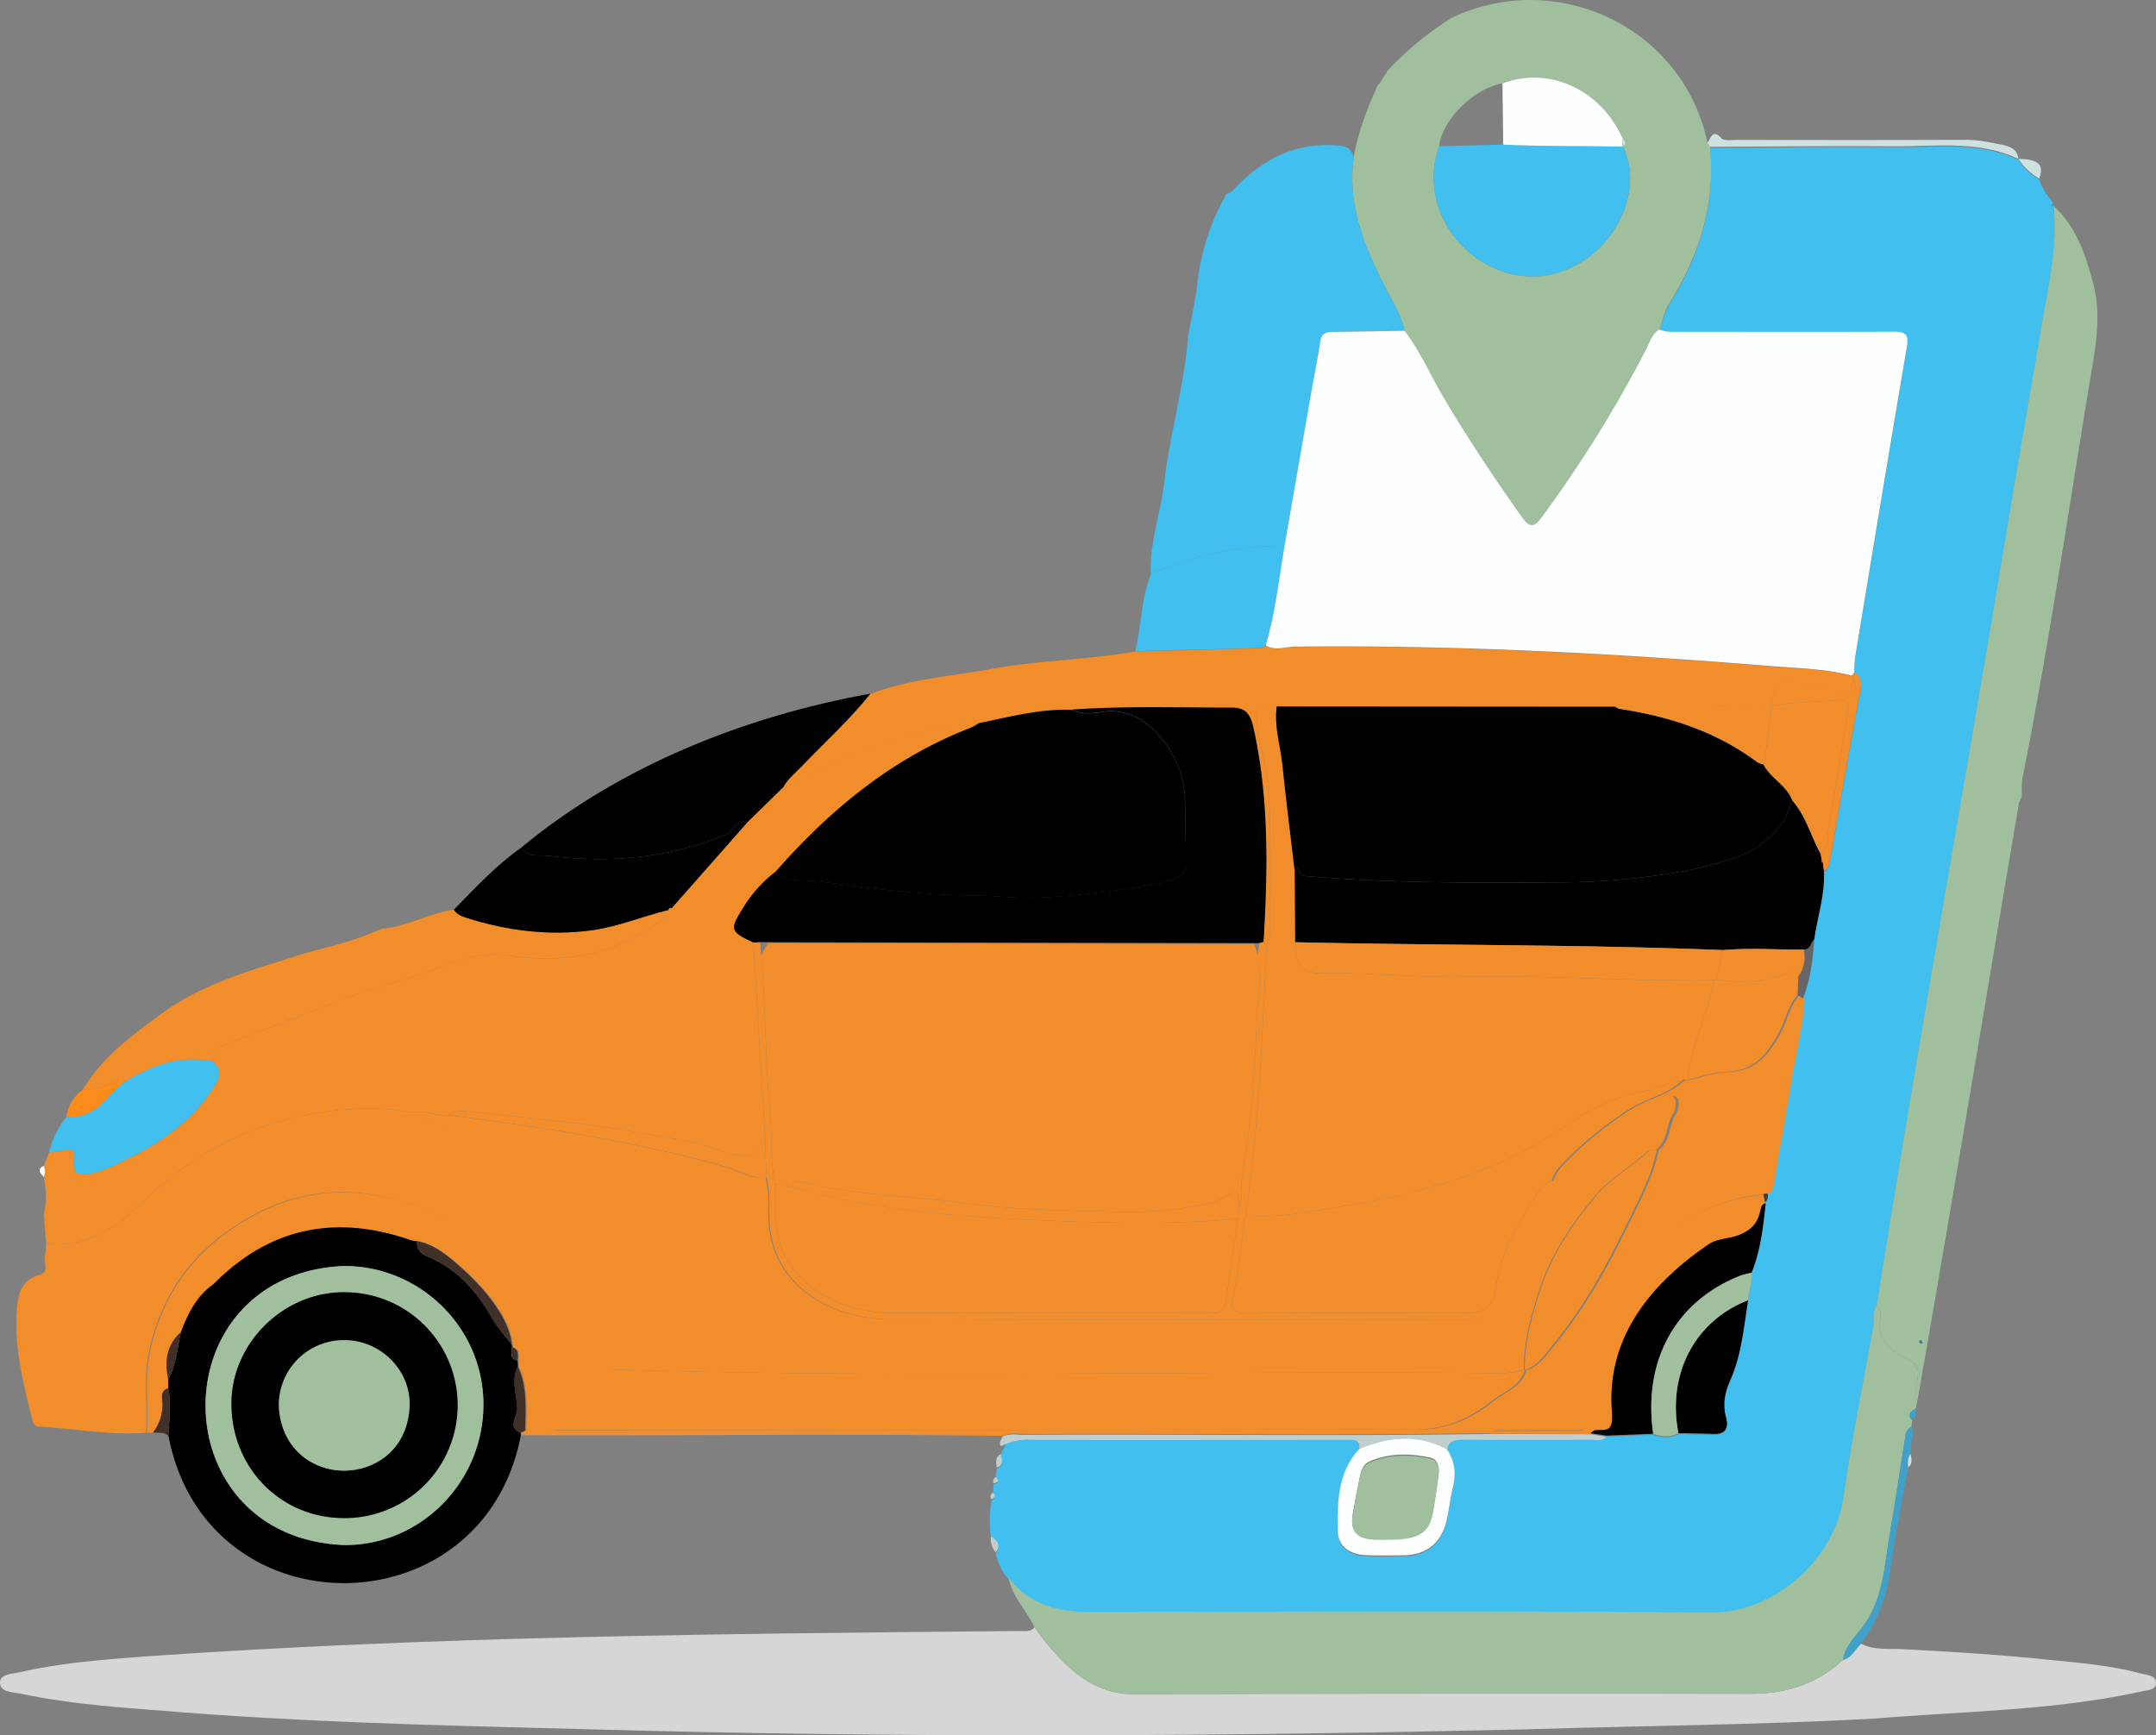 <svg xmlns="http://www.w3.org/2000/svg" width="787.442" height="633.85" viewBox="0 0 787.442 633.85">
  <rect x="0" y="0" width="787.442" height="633.85" fill="#808080" stroke="none"/>
  <defs>
    <style>
      .cls-1 {
        fill: #41c0f0;
      }

      .cls-2 {
        fill: #d6d6d6;
      }

      .cls-3 {
        fill: #f18d2a;
      }

      .cls-4 {
        fill: #9fbf9d;
      }

      .cls-5 {
        fill: #c0cece;
      }

      .cls-6 {
        fill: #cfe0e0;
      }

      .cls-7 {
        fill: #40a1c8;
      }

      .cls-8 {
        fill: #403027;
      }

      .cls-9 {
        fill: #fdfefe;
      }

      .cls-10 {
        fill: #666668;
      }

      .cls-11 {
        fill: #3e3c3f;
      }

      .cls-12 {
        fill: #f6b624;
      }

      .cls-13 {
        fill: #fb8c1b;
      }

      .cls-14 {
        fill: #347eac;
      }

      .cls-15 {
        fill: #e37617;
      }

      .cls-16 {
        fill: #d05823;
      }
    </style>
  </defs>
  <g id="Group_250" data-name="Group 250" transform="translate(-786.957 -656.382)">
    <path id="Path_514" data-name="Path 514" class="cls-1" d="M1157.06,1203.133q.16-1.706.316-3.414c1.341-.429,2.478-.926.678-2.367l.458-3.384c2.758-1.062,1.895-3.158,1.362-5.158l1.966-3.9a22.531,22.531,0,0,1,9.31-1.5c38.272.193,76.549-.024,114.825.041,2.639,0,5.567-.52,4.838,3.752-7.936,8.634-7.944,19.5-7.753,30.091.1,5.327,4.427,8.315,9.851,8.585,4.769.237,9.56.126,14.341.069,7.629-.1,13.078-4.017,15.216-11.463,1.2-4.192,1.45-8.652,2.534-12.886,1.31-5.116.933-9.829-2.031-14.256.46-3.932,3.233-3.967,6.289-3.953q22.942.1,45.884,0c2-.008,4.26.792,5.923-1.154l17.165-.677c3.1,1.056,6.178,1.47,9.21-.226,4.2.087,8.394.1,12.586.285,4.557.207,5.878-2.149,4.79-6.1-1.3-4.7-.4-9.2,1.474-13.362,4.228-9.376,4.984-19.451,6.59-29.367.352-3.338,1.637-6.564,1.228-9.993,3.331-8.141,4.274-16.77,5.2-25.4l.015-.294-.252-.159a2.644,2.644,0,0,0,.823-3.15c1.261-.808,1.51-2.116,1.739-3.452,2.227-12.976,4.557-25.933,6.662-38.929,1.553-9.583,4.1-19.007,4.534-28.768,2.791-6.944,3.657-14.263,4.214-21.643,1.157-8.361,3.99-16.486,3.542-25.073,2.271-1.083,2.092-3.438,2.491-5.32.989-4.653,1.617-9.382,2.449-14.071,2.8-15.754,5.522-31.521,8.531-47.235.543-2.841-.424-4.342-2.417-5.766a55.566,55.566,0,0,1,.366-5.72c6.245-37.793,12.457-75.592,18.91-113.355.827-4.852-1.037-5.431-5.073-5.414-26,.1-52.011.038-78.015.021-2.475,0-4.987.264-7.331-.864,1.2-3.209,1.9-6.726,3.681-9.575,10.922-17.531,16.906-36.264,14.8-57.132,22.352-.085,44.7-.371,67.054-.187,15.308.125,30.937-2.273,45.59,4.592h.007a22.243,22.243,0,0,0,7.583,7.163,26.869,26.869,0,0,0,5.248,8.67c-.594.424-1.088.85-.032,1.313l-.034-.051c1.652,14.591-1.764,28.7-4.161,42.893-4.329,25.655-8.772,51.292-13.1,76.947-15.554,94.109-32.5,187.978-47.312,282.211-1.73,2.176-.749,4.809-1.176,7.206-3.775,20.957-8.043,41.848-10.993,62.922-2.881,20.6-23.716,41.944-48.532,41.706-75.362-.721-150.736-.369-226.1-.226-12.051.023-22.6-2.5-30.258-12.552-2.645-2.527-3.787-5.816-4.664-9.235,2.32-2.813.264-4.343-1.73-5.89a46.066,46.066,0,0,1,.167-13.43C1157.711,1204.963,1158.579,1204.311,1157.06,1203.133Z" transform="translate(-7.479 -1.107)"/>
    <path id="Path_515" data-name="Path 515" class="cls-2" d="M1466.729,1269.068c4.561,2.408,9.727,1.725,14.459,1.959,18.1.91,36.187,2.057,54.2,3.919,11.152,1.154,22.415,1.992,33.3,4.971,2.184.6,5.833.528,5.705,3.651-.107,2.605-3.407,2.428-5.571,3-31.862,6.994-64.755,7.1-97.142,9.854-42.5,2.305-85.215,2.615-127.762,3.937-106.719,2.46-213.52,3.093-320.22.531-56.677-1.6-113.4-2.368-169.98-6.747-19.727-1.628-39.561-2.635-59-6.8-2.966-.636-7.774-.376-7.765-4.13.008-3.191,4.723-3.124,7.544-3.78,14.9-3.461,30.138-4.517,45.315-5.7,106.369-7.473,213.121-8.3,319.672-9.314,1.839-.034,3.9.537,5.291-1.352,8.949,12.387,20.182,24.9,36.9,24.428q112.46-.385,224.918-.14c12.784.01,24.056-3.642,33.526-12.38C1463.37,1274.17,1464.449,1270.951,1466.729,1269.068Z" transform="translate(0 -12.296)"/>
    <path id="Path_516" data-name="Path 516" class="cls-3" d="M840.411,1188.082c-13.159,1.071-26.108-1.559-39.169-2.225-1.756-.088-2.132-1.47-2.436-2.722-3.271-13.5-6.847-26.972-5.487-41.089.521-5.4,2.025-9.965,8.205-11.632,3.688-1,1.448-4.507,1.95-6.858a38.235,38.235,0,0,0,.444-4.507c13.059,1.492,23.744-4.275,32.482-12.7,14.808-14.283,31.01-25.607,50.979-31.414,13.7-3.985,27.53-6.016,41.724-5,3.377.244,6.748,1.135,10.2,1.11.42,2.346,2.363,2.852,4.207,3.311,7.907,1.969,14.606,6.208,21.211,10.777,24.577,16.471,37.537,43.816,40.169,72.768.608,4.467,2.983,7.348,7.42,7.132,107.029,3.179,214.341.288,321.474,1.278a34.439,34.439,0,0,0,10.182-1.116c-1.8,6.219-7.865,7.941-12.206,11.427-8.073,6.48-17.33,10.3-27.766,10.3q-156.543.112-313.088.184c-4.821.007-5.718-1.717-5.576-6.019,2.909-33.185-16.086-66.374-48.392-76.555-19.013-6.369-38.049-6.112-56.558,3.66-20.518,10.835-33.634,26.929-38.735,49.589C839.378,1167.829,841.1,1178,840.411,1188.082Z" transform="translate(-0.123 -8.377)"/>
    <path id="Path_517" data-name="Path 517" class="cls-3" d="M939.507,1068.127c-3.449.022-6.82-.868-10.2-1.112-14.189-1.023-28.02,1.008-41.724,5-19.97,5.807-36.172,17.133-50.979,31.414-8.738,8.426-19.423,14.2-32.482,12.7q-.41-5.4-.821-10.81a29.571,29.571,0,0,0-.067-13.56,4.824,4.824,0,0,0,.026-4.079q.98-2.41,1.959-4.818c1.889-.294,3.781-.563,5.666-.882,2.442-.412,3.969-.4,3.521,3.076-.658,5.106,1.057,6.48,6.216,5.4,4.9-1.025,9.343-3.331,13.794-5.573,11.77-5.915,22.464-13.21,29.9-24.349,2.2-3.29,5.228-7.125.569-11.034-.605-3.306,1.254-4.858,4.036-5.921,13.143-5.017,26.32-9.945,39.378-15.174,12.727-5.095,26.112-8.144,38.934-13.031,7.954-3.037,16.159-6,25.481-4.541,19.824,3.111,38.638-.035,55.3-12.174,1.613-1.176,2.975-2.363,3.324-4.409l.124.138,1.122-.807,27.679-31.392,13.051-12.8c9.447-2.984,17.314-9.265,26.769-12.435,7.7-2.587,15.321-5.389,23.193-7.486,7.074-1.879,14.01-4.439,21.536-3.491a21.58,21.58,0,0,1-2.927,1.673c-28.668,11.051-51.5,30-71.5,52.779a48.075,48.075,0,0,0-11.62,12.966c-5.067,8.006-4.855,8.812,3.655,12.753q2.2,36.152,4.4,72.3c-4.1,7.916-10.507,5.707-16.625,3.527-10.077-3.584-20.714-4.829-31.074-6.681-19.15-3.429-38.631-5.047-58-7.133-3.224-.347-6.825-1.3-9.94.944C947.2,1069.811,943.494,1067.3,939.507,1068.127Z" transform="translate(-0.33 -5.46)"/>
    <path id="Path_518" data-name="Path 518" class="cls-4" d="M1421.718,710.008c2.1,20.868-3.882,39.6-14.8,57.132-1.775,2.85-2.48,6.368-3.678,9.572-2.676,1.568-3.436,4.474-4.7,6.968a455.829,455.829,0,0,1-38.122,61.4c-2.529,3.48-4.2,4.655-7.348.206-9.926-14.018-19.431-28.282-28.222-43.044-4.948-8.312-8.745-17.3-14.665-25.034-.936-4.311-2.995-8.2-5.025-12.017-8.541-16.055-16.121-32.311-13.582-51.278,1.546-9.025,4.764-17.5,8.524-25.791.316-.438.642-.87.963-1.3q.709-1.132,1.413-2.262c.27-.392.543-.775.814-1.163a1.862,1.862,0,0,0,.437-.98,118.5,118.5,0,0,1,23.836-19.638c38.474-18.058,84.47,3.72,93.224,45.744Zm-32.012-.22c1.939-.784,1.056-1.758.18-2.726-8.006-18-26.955-26.708-43.952-20.2-10.475,1.764-22.151,13.357-23.111,22.949-10.546,29.742,22.411,58.464,49.881,43.447,15.128-7.74,24.8-28.05,17.169-43.327Z" transform="translate(-10.217 0)"/>
    <path id="Path_520" data-name="Path 520" class="cls-4" d="M1467.757,1272.559c-9.474,8.737-20.745,12.39-33.529,12.38q-112.458-.082-224.919.14c-16.717.477-27.956-12.041-36.9-24.428-2.853-6.221-8.23-11.119-9.5-18.166,7.657,10.049,18.209,12.575,30.258,12.552,75.368-.142,150.742-.49,226.1.226,24.816.238,45.651-21.109,48.532-41.707,2.95-21.074,7.218-41.965,10.993-62.922.431-2.4-.551-5.03,1.176-7.2,1.823,1.434,1.521,3.527,1.247,5.311-1.158,7.564,5.756,11.786,9.536,13.554,5.738,2.682,4.285,5.733,3.931,9.279-.223,2.236-1.442,4.371.157,6.53l-.518,2.547c-1.646,1.094-3.527,2.114-1.345,4.383q-.125,1.163-.251,2.323c-1.824.844-2.084,2.463-2.36,4.248-1.81,11.719-3.637,23.436-5.612,35.127-2.029,12.014-2.32,24.352-10.65,34.79C1471.724,1264.506,1468.266,1268,1467.757,1272.559Z" transform="translate(-7.62 -9.871)"/>
    <path id="Path_521" data-name="Path 521" class="cls-4" d="M1501.4,1169.788c-1.6-2.155-.379-4.294-.157-6.53.354-3.545,1.807-6.6-3.931-9.278-3.781-1.765-10.694-5.99-9.536-13.554.273-1.785.576-3.878-1.247-5.311,14.832-94.23,31.755-188.1,47.312-282.214,4.323-25.655,8.766-51.292,13.095-76.947,2.4-14.2,5.813-28.3,4.161-42.893,8.4,7.771,11.882,18.159,14.625,28.715,2.538,9.766,1.327,19.45-.318,29.541-8.409,50.152-15.6,100.535-25.507,150.428-.52,2.388-.279,4.939-.393,7.415a7.923,7.923,0,0,0-.962,1.985C1526.227,1024.037,1514.2,1096.979,1501.4,1169.788Zm.641-21.88c.167.278.279.7.49.763.244.069.577-.189.872-.3q-.327-.523-.658-1.045Z" transform="translate(-14.179 -1.554)"/>
    <path id="Path_522" data-name="Path 522" class="cls-1" d="M1290.047,715c-2.538,18.968,5.042,35.223,13.582,51.278,2.03,3.821,4.089,7.7,5.027,12.02-8.586.138-17.176.294-25.767.4-2.427.031-4.5.177-4.991,3.346-4.364,24.934-8.814,49.864-13.1,74.814a116.518,116.518,0,0,0-48.817,10.385c-.554-11.4,3.527-22.12,4.845-33.249,2.145-18.156,7.393-35.811,8.818-54.086,1.142-6.315,2.624-12.594,3.352-18.957a83.882,83.882,0,0,1,10.62-32.614c1.81-.372,2.854-1.785,4.032-3,10.006-10.33,21.825-15.857,36.569-14.724C1287.668,710.88,1289.3,711.941,1290.047,715Z" transform="translate(-8.695 -1.096)"/>
    <path id="Path_524" data-name="Path 524" class="cls-3" d="M841.718,1187.3c.695-10.091-1.034-20.254,1.23-30.3,5.1-22.661,18.228-38.754,38.758-49.589,18.52-9.773,37.568-10.03,56.593-3.661,32.328,10.184,51.324,43.36,48.42,76.556-.141,4.3.755,6.026,5.578,6.02q156.64-.225,313.281-.184c10.442-.007,19.7-3.821,27.782-10.3,4.344-3.485,10.414-5.208,12.214-11.429v-.009c4.67-1.461,7.2-5.446,10.048-8.885,11.775-14.249,20.534-30.4,28.513-46.941,3.824-7.936,8.03-15.81,9.7-24.629,4.5-3.186,3.607-8.989,6.312-13.117.99-1.508,1.421-4.739.5-5.833-1.549-1.84-3.8.294-5.622,1.095-15.272,6.719-27.392,17.6-38.785,29.435l-.771-.451a14.417,14.417,0,0,1,3.236-5.346,133.07,133.07,0,0,1,24.92-20.533c6.254-3.949,13.808-5.327,19.38-10.415l.154-.1a1.669,1.669,0,0,0,.981-.187q.507-.045,1.011-.106c4.59-1.013,9.163-2.785,13.774-2.883,10.28-.218,15.263-6.279,19.606-14.545,2.353-4.486,3.334-9.66,6.739-13.594l1.878,1.38c-.435,9.758-2.982,19.186-4.536,28.769-2.106,13-4.439,25.953-6.666,38.929-.23,1.335-.478,2.646-1.74,3.454l-1.388.2c-40.537,3.7-70.414,41.962-64.408,82.271.385,3.323-1.073,3.955-3.839,3.94q-12.894-.069-25.789.039c-2.041.018-4.243-.6-6.034,1.015-56.722.9-113.508.036-170.252.327-2.621,0-5.346-.632-7.869.7-58.609-.885-117.278-.025-175.907-.282a2.686,2.686,0,0,1-.206-.807c.616-.326,1.764-.647,1.771-.98.079-7.816.841-15.73-2.674-23.133l-.112-2.273c.064-1.959.581-4.115-2.109-4.885a1.307,1.307,0,0,0,0-.816c-1.042-11.356-12.76-23.42-21.033-30.421-3.877-3.292-8.245-6.508-13.608-7.489a11.651,11.651,0,0,1-2.268-.315c-27.051-9.486-51.529-4.862-72.053,16.008-6.194,4.3-9.393,10.693-11.939,17.5-5.382,4.762-6.071,10.784-4.664,17.368l.01,3.19c-2.887.784-2.23,3.169-2.156,5.109a16.473,16.473,0,0,1-3.432,11.024Z" transform="translate(-1.11 -7.519)"/>
    <path id="Path_525" data-name="Path 525" d="M977.264,1162.59q.057,1.136.112,2.272c-2.706,5.16-.1,10.582-.252,15.834-.067,2.235-3.567,6.335,1.153,8.278a2.709,2.709,0,0,0,.206.805c-13.546,71.689-114.852,72.527-128.725.408.186-5.819,1.078-11.642-.082-17.455q0-1.594-.009-3.19c2.939-5.416,3.331-11.518,4.66-17.368,2.547-6.811,5.741-13.2,11.931-17.5,20.57-20.891,44.92-25.488,72.009-16.008a11.572,11.572,0,0,0,2.267.315c-.131,2.824,1.159,4.525,3.809,5.617,10.767,4.431,18.079,12.752,23.6,22.534,2.057,3.649,4.863,6.477,7.213,9.761a1.308,1.308,0,0,1,0,.821C975.256,1159.6,974.07,1162.04,977.264,1162.59Zm-12.474,15.958c-.046-27.881-23.042-50.586-51.111-50.456-67.372,3.058-67.073,99.252.295,101.911,27.941.179,50.859-23.029,50.815-51.454Z" transform="translate(-1.271 -9.274)"/>
    <path id="Path_526" data-name="Path 526" class="cls-3" d="M817.866,1061.252c6.938-11.834,17.724-19.653,28.475-27.591,14.943-11.031,32.476-15.783,49.746-21.319,8.863-2.842,18.117-4.383,26.695-8.133l4.474-1.726c9.111-.77,17.1-5.747,26.094-6.938,1.1,1.747,2.965,2.449,4.729,3.011,14.844,4.7,30.015,6.6,45.515,4.526,9.64-1.287,18.654-5.114,28.051-7.419-.35,2.045-1.712,3.233-3.324,4.409-16.667,12.139-35.481,15.284-55.3,12.174-9.322-1.461-17.526,1.507-25.481,4.541-12.823,4.891-26.207,7.936-38.935,13.032-13.058,5.229-26.236,10.156-39.378,15.174-2.781,1.062-4.642,2.614-4.035,5.92-12.176-2.178-21.319,1.265-31.62,7.2C828.083,1057.924,823.472,1062.074,817.866,1061.252Z" transform="translate(-0.626 -6.874)"/>
    <path id="Path_528" data-name="Path 528" class="cls-5" d="M1160.566,1192.023c2.521-1.327,5.246-.694,7.865-.7,56.709-.324,113.46.551,170.147-.326l36.862.084,5.7.9c-1.666,1.946-3.925,1.147-5.922,1.154q-22.941.1-45.884,0c-3.058-.014-5.829.022-6.283,3.95-10.693-5.736-21.421-4.7-32.165-.14.729-4.273-2.2-3.755-4.838-3.752-38.271-.049-76.552.15-114.825-.041a20.925,20.925,0,0,0-11.031,2.339C1158.993,1194.2,1160.361,1193.174,1160.566,1192.023Z" transform="translate(-7.555 -10.836)"/>
    <path id="Path_529" data-name="Path 529" class="cls-6" d="M1424.4,711.019q-.467-.747-.936-1.492c1.328-1.646,1.789-5.277,5.144-1.595.935,1.026,3.634.571,5.525.574,27.948.03,55.9.084,83.848-.041,4.265-.019,8.358.9,12.421,1.672,2.654.5,6.255,1.274,6.642,5.291-14.654-6.865-30.28-4.467-45.591-4.592C1469.107,710.649,1446.753,710.935,1424.4,711.019Z" transform="translate(-12.901 -1.013)"/>
    <path id="Path_531" data-name="Path 531" class="cls-7" d="M1499.031,1188.272c1.724,2.671-.9,5.29-.1,7.949-.114.649-.229,1.3-.34,1.95-1.007,1.539-.931,3.258-.822,4.981-2.214,12.547-4.752,25.05-6.537,37.658a57.471,57.471,0,0,1-10.581,26.747c-2.28,1.883-3.359,5.1-6.594,5.918.51-4.561,3.969-8.054,6.348-11.033,8.328-10.437,8.622-22.776,10.65-34.79,1.975-11.691,3.8-23.408,5.612-35.127C1496.948,1190.734,1497.207,1189.117,1499.031,1188.272Z" transform="translate(-13.926 -10.781)"/>
    <path id="Path_532" data-name="Path 532" class="cls-8" d="M849.561,1173.949c1.162,5.813.27,11.635.082,17.455-1.612-1.624-3.745-1.009-5.662-1.322a16.483,16.483,0,0,0,3.429-11.024C847.331,1177.118,846.674,1174.727,849.561,1173.949Z" transform="translate(-1.156 -10.49)"/>
    <path id="Path_533" data-name="Path 533" class="cls-6" d="M1546.984,722.779a22.246,22.246,0,0,1-7.583-7.163C1546.734,715.725,1548.875,717.746,1546.984,722.779Z" transform="translate(-15.251 -1.201)"/>
    <path id="Path_534" data-name="Path 534" class="cls-5" d="M1156.374,1229.1c1.994,1.547,4.05,3.076,1.73,5.89A7.487,7.487,0,0,1,1156.374,1229.1Z" transform="translate(-7.486 -11.608)"/>
    <path id="Path_535" data-name="Path 535" class="cls-5" d="M1159.973,1198.5c.532,1.944,1.261,3.944-1.414,4.974C1158.231,1201.585,1157.85,1199.685,1159.973,1198.5Z" transform="translate(-7.527 -10.988)"/>
    <path id="Path_536" data-name="Path 536" class="cls-6" d="M1498.265,1203.356c-.109-1.724-.185-3.442.822-4.981C1499.534,1200.152,1500.078,1201.948,1498.265,1203.356Z" transform="translate(-14.416 -10.985)"/>
    <path id="Path_537" data-name="Path 537" class="cls-5" d="M1158.145,1207.08c1.7,1.4.582,1.89-.743,2.314A1.8,1.8,0,0,1,1158.145,1207.08Z" transform="translate(-7.505 -11.162)"/>
    <path id="Path_538" data-name="Path 538" class="cls-5" d="M1157.066,1212.926c1.519,1.175.646,1.831-.526,2.414A1.61,1.61,0,0,1,1157.066,1212.926Z" transform="translate(-7.484 -11.28)"/>
    <path id="Path_539" data-name="Path 539" class="cls-6" d="M1303.522,683.95c-.272.392-.544.776-.814,1.164C1302.98,684.725,1303.251,684.337,1303.522,683.95Z" transform="translate(-10.453 -0.559)"/>
    <path id="Path_540" data-name="Path 540" class="cls-7" d="M1552.452,733.088c-1.056-.462-.563-.888.031-1.313Q1552.469,732.432,1552.452,733.088Z" transform="translate(-15.503 -1.528)"/>
    <path id="Path_541" data-name="Path 541" class="cls-6" d="M1301.248,687.446q-.435.586-.871,1.176Q1300.815,688.031,1301.248,687.446Z" transform="translate(-10.406 -0.63)"/>
    <path id="Path_542" data-name="Path 542" class="cls-3" d="M1150.407,925.518c-7.523-.949-14.462,1.612-21.535,3.492-7.872,2.092-15.489,4.9-23.193,7.485-9.456,3.17-17.323,9.453-26.766,12.434,1.677-3.083,4.431-5.2,6.8-7.68,8.4-8.787,17.458-16.949,25.059-26.491,14.2-5.466,29.32-6.421,44.088-9.138,17.456-3.212,35.27-3.272,52.715-6.4q22.785-.556,45.572-1.161c.686-.019,1.354-.63,2.03-.965,3.438,2.169,7.115.525,10.629.49,57.954-.663,115.758,2.376,173.485,7.063,10.023.814,20.182.98,30.027,3.527a16.372,16.372,0,0,0,.5,1.627c.746,1.8,1.488,3.858-.056,5.291-1.289,1.2-2.707-.638-4.109-.961-4.225-.973-8.426-2.063-12.68-2.878-10.282-1.968-10.292-1.915-13.606,6.992-18.83,1.614-37.72.692-56.571,1.286l-123.608-.09c-7.471-.258-7.51-.255-7.152,7a25.3,25.3,0,0,0,.834,5.032,118.685,118.685,0,0,1,3.776,31.645c-.188,12.241-.054,24.487-.046,36.73,0,2.293.21,4.6-1.092,6.684l-1.157-1.078c1.526-25.385,2.026-51.007-3.213-76.033-1.139-5.585-2.056-9.509-8.29-9.5-19.517.023-39.042-.657-58.543.731C1172.709,920.214,1161.614,923.26,1150.407,925.518Z" transform="translate(-5.917 -4.879)"/>
    <path id="Path_543" data-name="Path 543" d="M1108.789,915c-7.6,9.541-16.663,17.7-25.059,26.49-2.367,2.477-5.12,4.6-6.8,7.68q-6.529,6.4-13.055,12.8c-4.311-1.361-5.094,3.418-8.041,4.626-20.88,8.549-42.556,10.421-64.687,7.6-3.238-.412-7.5.9-9.928-2.914C1017.033,941.473,1063.178,923.142,1108.789,915Z" transform="translate(-3.938 -5.242)"/>
    <path id="Path_544" data-name="Path 544" d="M980.714,972.249c2.428,3.822,6.69,2.5,9.928,2.914,22.131,2.822,43.807.95,64.687-7.6,2.95-1.208,3.724-5.987,8.042-4.626l-27.677,31.392c-.622-.074-1.1.045-1.123.808l-.125-.139c-9.4,2.3-18.411,6.131-28.051,7.419-15.5,2.071-30.666.174-45.514-4.526-1.765-.558-3.625-1.265-4.729-3.012C963.955,986.917,971.509,978.687,980.714,972.249Z" transform="translate(-3.429 -6.208)"/>
    <path id="Path_545" data-name="Path 545" class="cls-1" d="M1257.838,896.217c-.676.336-1.345.949-2.03.966q-22.785.644-45.572,1.161c2.156-9.307,2.11-19.041,5.625-28.067a116.578,116.578,0,0,1,48.821-10.384C1262.647,872.048,1261.319,884.335,1257.838,896.217Z" transform="translate(-8.579 -4.125)"/>
    <path id="Path_546" data-name="Path 546" class="cls-9" d="M1258.823,894.583c3.481-11.884,4.808-24.172,6.842-36.327q4.8-27.57,9.613-55.133c1.149-6.564,2.46-13.1,3.49-19.681.5-3.169,2.566-3.315,4.991-3.346,8.589-.11,17.177-.263,25.768-.4,5.919,7.735,9.715,16.72,14.663,25.032,8.791,14.763,18.3,29.026,28.222,43.044,3.151,4.449,4.817,3.273,7.348-.207a456.021,456.021,0,0,0,38.122-61.4c1.267-2.5,2.026-5.4,4.7-6.968,2.341,1.133,4.855.867,7.328.867,26,.018,52.01.084,78.015-.021,4.035-.015,5.9.562,5.073,5.414-6.449,37.759-12.66,75.559-18.909,113.356a54.668,54.668,0,0,0-.365,5.718l-.762,1.126c-9.844-2.547-20-2.712-30.027-3.527-57.727-4.686-115.531-7.726-173.485-7.063C1265.938,895.108,1262.266,896.751,1258.823,894.583Z" transform="translate(-9.564 -2.489)"/>
    <path id="Path_547" data-name="Path 547" d="M1462.889,980.482c.45,8.587-2.384,16.712-3.542,25.071-1.289,1.216-1.274,3.756-3.79,3.724-9.846.079-19.7-.7-29.543.183-52.025-2.088-104.21-1.689-156.291-2.872q-.076-13.138-.157-26.279a9.445,9.445,0,0,1,.373-1.077c.053-.114.285-.143.435-.211.692,1.609.9,3.3,3.491,3.429,30.261,2.554,60.561,2.477,90.911,2.276a259.249,259.249,0,0,0,43.719-3.535,116.259,116.259,0,0,0,24.17-6.375c9.142-3.655,15.8-10.239,18.652-20.056,5.013,5.678,6.8,13.07,10.373,19.51q.227,1.256.455,2.514c-.271.456-.173.722.385.754Q1462.708,979.01,1462.889,980.482Z" transform="translate(-9.782 -6.048)"/>
    <path id="Path_548" data-name="Path 548" class="cls-3" d="M1379.139,1189.193l-36.862-.084c1.789-1.618,3.99-1,6.029-1.015q12.885-.108,25.774-.04c2.766.015,4.223-.617,3.838-3.94-6.009-40.289,23.856-78.58,64.368-82.272q.284,1.47.563,2.952l.252.159s-.015.294-.02.294c-1.384.277-1.618,1.329-1.89,2.509-.948,4.1-2.463,6.672-7.2,8.793-4,1.795-8.47,1.3-12.1,3.912-21.092,14.461-37.179,34.26-34.922,61.133.385,7.152-1.68,6.322-5.952,6.489C1380.38,1188.111,1379.766,1188.808,1379.139,1189.193Z" transform="translate(-11.256 -9.029)"/>
    <path id="Path_549" data-name="Path 549" d="M1379.9,1188.94c.626-.385,1.241-1.078,1.882-1.106,4.272-.166,6.337.665,5.951-6.49-2.251-26.894,13.838-46.671,34.925-61.132,3.631-2.615,8.1-2.118,12.1-3.913,4.731-2.122,6.246-4.7,7.2-8.793.272-1.176.505-2.233,1.89-2.509-.921,8.632-1.867,17.261-5.193,25.4a30.342,30.342,0,0,0-3.833.956c-23.8,9.258-35.864,31.05-32.043,57.809l-17.169.677Z" transform="translate(-12.018 -9.093)"/>
    <path id="Path_550" data-name="Path 550" class="cls-9" d="M1293.437,1196.591c10.745-4.562,21.473-5.6,32.165.139,2.958,4.429,3.331,9.143,2.025,14.258-1.084,4.235-1.331,8.7-2.534,12.886-2.138,7.446-7.588,11.365-15.216,11.463-4.781.058-9.572.167-14.341-.069-5.423-.27-9.754-3.259-9.851-8.585C1285.5,1216.093,1285.507,1205.226,1293.437,1196.591Zm11.039,32.655c10.344.011,14.472-2.308,15.837-9.276.914-4.668,1.457-9.405,2.149-14.118.4-2.719-.334-5.619-2.911-6.178-7.434-1.612-14.99-1.763-22.193,1.332-2.29.98-3.156,3.256-3.625,5.553-.913,4.475-1.786,8.959-2.567,13.46-1.79,9.784,6.006,9.391,13.314,9.227Z" transform="translate(-10.107 -10.872)"/>
    <path id="Path_551" data-name="Path 551" d="M1438.07,1141.123c-1.605,9.918-2.362,19.991-6.589,29.367-1.874,4.159-2.774,8.658-1.474,13.364,1.091,3.954-.233,6.308-4.79,6.1-4.191-.19-8.389-.2-12.586-.285C1408.585,1168.964,1417.827,1149.085,1438.07,1141.123Z" transform="translate(-12.662 -9.825)"/>
    <path id="Path_552" data-name="Path 552" class="cls-4" d="M1437.881,1140.917c-20.239,7.963-29.481,27.84-25.44,48.547-3.031,1.694-6.112,1.283-9.209.226-3.821-26.76,8.245-48.552,32.044-57.809a30.423,30.423,0,0,1,3.833-.956C1439.518,1134.355,1438.233,1137.578,1437.881,1140.917Z" transform="translate(-12.477 -9.618)"/>
    <path id="Path_553" data-name="Path 553" class="cls-3" d="M1466.481,979.517q-.179-1.469-.356-2.939a.625.625,0,0,0-.386-.756q-.226-1.258-.454-2.513c3.429-2.6,2.327-6.739,2.963-10.074,2.687-14.108,4.729-28.337,7.047-42.515.392-2.42-.418-3.839-2.939-3.581-8.459.871-17.04.428-25.4,2.352l-.134-1.167c3.314-8.909,3.324-8.962,13.606-6.993,4.254.814,8.455,1.9,12.68,2.878,1.4.323,2.82,2.155,4.109.961,1.545-1.435.8-3.5.057-5.291a16.942,16.942,0,0,1-.5-1.627l.762-1.124c1.991,1.426,2.959,2.931,2.416,5.768-3.008,15.713-5.732,31.481-8.53,47.235-.833,4.689-1.461,9.417-2.449,14.071C1468.573,976.078,1468.755,978.433,1466.481,979.517Z" transform="translate(-13.375 -5.082)"/>
    <path id="Path_554" data-name="Path 554" class="cls-10" d="M1459.355,1010.334c2.516.027,2.5-2.512,3.793-3.729-.554,7.382-1.42,14.7-4.213,21.645l-1.877-1.381q.128-3.37.253-6.746C1459.572,1017.19,1459.941,1013.863,1459.355,1010.334Z" transform="translate(-13.582 -7.098)"/>
    <path id="Path_555" data-name="Path 555" class="cls-11" d="M1444.924,1104.467q-.281-1.477-.563-2.952l1.387-.2A2.646,2.646,0,0,1,1444.924,1104.467Z" transform="translate(-13.325 -9.018)"/>
    <path id="Path_556" data-name="Path 556" class="cls-3" d="M1357.181,1096.331c11.416-11.88,23.558-22.811,38.871-29.553,1.823-.8,4.069-2.939,5.618-1.1.921,1.093.49,4.326-.5,5.833-2.7,4.128-1.815,9.931-6.307,13.115-1.107.206-2.589.025-3.265.676-6.023,5.821-13.68,9.755-19.055,16.279-8.351,10.135-15.816,20.868-19.958,33.489-3.2,9.742-6.057,19.6-5.958,30.022a34.357,34.357,0,0,1-10.18,1.117c-107.134-.947-214.445,1.92-321.474-1.275-4.438.21-6.813-2.667-7.421-7.135-2.626-28.949-15.6-56.3-40.17-72.766-6.6-4.571-13.3-8.81-21.21-10.777-1.844-.459-3.787-.965-4.207-3.312,3.987-.828,7.694,1.685,11.67.98,34.056,4.5,68.1,9.529,101.215,18.924,4.919,1.335,9.351,4.506,14.747,4.071,1.652,5.028.954,10.236,1.176,15.374.985,24.653,24.051,36.951,45.971,36.208,69.476.333,138.953.135,208.432.124,8.58,0,11.671-2.449,13.227-10.972a76.072,76.072,0,0,1,3.781-13.751C1345.784,1112.537,1352.21,1104.868,1357.181,1096.331Z" transform="translate(-3.142 -8.281)"/>
    <path id="Path_557" data-name="Path 557" d="M1150.347,925.876c11.207-2.254,22.3-5.3,33.9-4.87,3.607,1.906,7.622,1.347,11.2.784,17.122-2.687,28.876,16.851,29.941,29.076.776,8.916.077,17.958.2,26.943.039,2.792-1.222,3.959-3.658,4.972-4.432,1.846-9.085,2.281-13.726,3.037a327.964,327.964,0,0,1-35.637,3.84c-7.976.411-16.01-.745-23.946-.784-19.1-.1-37.924-2.652-56.743-5.156-5.29-.7-11.273.588-15.955-3.385,20-22.782,42.835-41.728,71.5-52.779A21.59,21.59,0,0,0,1150.347,925.876Z" transform="translate(-5.857 -5.363)"/>
    <path id="Path_558" data-name="Path 558" d="M1075.607,980.241c4.682,3.973,10.666,2.681,15.955,3.385,18.818,2.506,37.637,5.059,56.743,5.156,7.936.04,15.97,1.2,23.946.784a327.8,327.8,0,0,0,35.638-3.841c4.64-.752,9.294-1.186,13.726-3.037,2.436-1.014,3.7-2.181,3.658-4.973-.128-8.984.571-18.027-.2-26.943-1.064-12.222-12.819-31.764-29.941-29.075-3.572.561-7.588,1.121-11.194-.784,19.5-1.387,39.026-.708,58.542-.731,6.234-.008,7.152,3.919,8.292,9.5,5.238,25.027,4.74,50.648,3.213,76.034l-1.568.5-182.24-.344-2.533.086c-8.51-3.943-8.72-4.749-3.655-12.755A48.119,48.119,0,0,1,1075.607,980.241Z" transform="translate(-5.547 -5.344)"/>
    <path id="Path_559" data-name="Path 559" class="cls-3" d="M1067.786,1007.805l2.532-.086q.176,2.767.353,5.536c1.726,19.073,1.446,38.317,3.315,57.376.754,8.477-.341,17.108,1.988,25.445.016,4.017-.106,8.041.078,12.051.006,22.831,22.829,35.344,43.391,34.923,38.651.145,77.3.029,115.956.1,3.362.007,4.628-1.236,5.05-4.6,1.256-9.993,2.892-19.942,4.379-29.906l.456-4.2c1.708-3.458.276-7.19.909-10.727,3.527-19.72,4.852-39.657,5.512-59.628.217-6.5,2.246-13.082-.061-19.594l.913-6.422,1.568-.5,1.156,1.078c-1.627,33.016-2.8,66.1-7.751,98.825-1.666,9.951-2.229,20.071-4.63,29.913-.969,3.975.163,5.844,4.832,5.812,27-.186,54-.076,81-.106,5.78-.006,9.581-2.893,10.189-8.669,1.249-11.838,7.029-21.7,12.96-31.521,1.944-3.219,3.723-6.767,7.558-8.352.212.209.428.412.648.616-4.968,8.539-11.393,16.207-15,25.576a76.064,76.064,0,0,0-3.781,13.752c-1.559,8.523-4.65,10.972-13.227,10.972-69.477.012-138.956.208-208.432-.123-21.871.765-45.031-11.6-45.971-36.209-.218-5.137.479-10.345-1.176-15.374q-.159-6.827-.316-13.656Q1069.986,1043.953,1067.786,1007.805Z" transform="translate(-5.692 -7.118)"/>
    <path id="Path_560" data-name="Path 560" class="cls-1" d="M833.3,1059.242c10.312-5.931,19.45-9.373,31.62-7.2,4.659,3.908,1.626,7.74-.569,11.033-7.433,11.14-18.125,18.436-29.9,24.35-4.451,2.236-8.89,4.548-13.794,5.573-5.159,1.077-6.875-.295-6.216-5.4.449-3.475-1.078-3.489-3.521-3.076-1.885.318-3.777.588-5.666.882a31.969,31.969,0,0,1,6.354-13c2.3.49,4.387-.151,6.583-.889C824.811,1069.292,827.96,1062.936,833.3,1059.242Z" transform="translate(-0.371 -8.006)"/>
    <path id="Path_561" data-name="Path 561" class="cls-3" d="M1069.883,1081.379q.159,6.828.317,13.656c-5.4.43-9.828-2.734-14.747-4.072-33.112-9.395-67.158-14.42-101.215-18.924,3.117-2.245,6.717-1.292,9.942-.944,19.374,2.086,38.854,3.709,58,7.133,10.359,1.852,21,3.1,31.074,6.681C1059.376,1087.087,1065.781,1089.3,1069.883,1081.379Z" transform="translate(-3.391 -8.395)"/>
    <path id="Path_562" data-name="Path 562" class="cls-9" d="M803.206,1095.107c-1.062-1.372-2.725-2.743.028-4.079A4.838,4.838,0,0,1,803.206,1095.107Z" transform="translate(-0.299 -8.81)"/>
    <path id="Path_563" data-name="Path 563" class="cls-12" d="M1036.192,995.792c.018-.763.5-.882,1.123-.808Z" transform="translate(-5.052 -6.862)"/>
    <path id="Path_564" data-name="Path 564" class="cls-1" d="M1390.488,711.017c7.634,15.277-2.039,35.583-17.169,43.328-27.469,15.013-60.427-13.7-49.879-43.448l23.375-.6C1361.355,711.035,1375.933,710.749,1390.488,711.017Z" transform="translate(-10.833 -1.093)"/>
    <path id="Path_565" data-name="Path 565" class="cls-9" d="M1391.008,710.511c-14.557-.288-29.133.009-43.673-.717q-.134-11.17-.266-22.351c17-6.508,35.947,2.2,43.952,20.2q-.091,1.365-.18,2.725Z" transform="translate(-11.352 -0.586)"/>
    <path id="Path_567" data-name="Path 567" class="cls-6" d="M1391.747,710.831q.092-1.361.18-2.725C1392.8,709.075,1393.686,710.045,1391.747,710.831Z" transform="translate(-12.258 -1.048)"/>
    <path id="Path_568" data-name="Path 568" class="cls-13" d="M833.436,1059.4c-5.345,3.694-8.493,10.049-15.1,12.272-2.2.739-4.281,1.372-6.583.888a14.329,14.329,0,0,1,5.991-10.018C823.348,1063.369,827.959,1059.219,833.436,1059.4Z" transform="translate(-0.503 -8.169)"/>
    <path id="Path_569" data-name="Path 569" class="cls-7" d="M1501.127,1181.426c-.286,1.512.366,3.311-1.346,4.383C1497.6,1183.541,1499.483,1182.52,1501.127,1181.426Z" transform="translate(-14.428 -10.642)"/>
    <path id="Path_570" data-name="Path 570" class="cls-14" d="M1502.359,1156.476l.707-.588c.22.349.439.7.657,1.046-.294.114-.629.372-.871.3C1502.637,1157.179,1502.526,1156.755,1502.359,1156.476Z" transform="translate(-14.5 -10.124)"/>
    <path id="Path_571" data-name="Path 571" class="cls-3" d="M1251.247,1105.691c4.937-32.73,6.161-65.807,7.752-98.825,1.3-2.076,1.093-4.392,1.092-6.685-.007-12.247-.141-24.493.047-36.73a118.663,118.663,0,0,0-3.777-31.646,25.447,25.447,0,0,1-.834-5.031c-.355-7.257-.317-7.26,7.153-7-.985,7.308,1.338,14.3,2.081,21.448,1.329,12.809,2.939,25.59,4.434,38.383q.076,13.138.157,26.278c.072,7.838,2.852,11.5,9.586,11.351,17.6-.4,35.11,1.693,52.71,1.274,29.83-.707,59.631,1.851,89.471,1.15a10.949,10.949,0,0,1,1.145.086c-1.84,12.438-8.5,23.69-9.467,36.383-.337.039-.674.076-1.011.107-.446-.573-.773-.5-.98.186l-.153.1c-4.365-.235-7.79,2.735-11.988,3.391a67.61,67.61,0,0,0-27.262,10.973c-10.255,6.84-20.717,13.273-32.348,17.672a243.327,243.327,0,0,1-49.88,13.4C1276.618,1103.85,1264.121,1106.838,1251.247,1105.691Z" transform="translate(-9.411 -5.337)"/>
    <path id="Path_572" data-name="Path 572" class="cls-3" d="M1251.144,1108.521c12.875,1.147,25.375-1.84,37.927-3.73a243.37,243.37,0,0,0,49.882-13.4c11.631-4.4,22.093-10.832,32.348-17.672a67.622,67.622,0,0,1,27.262-10.973c4.2-.656,7.622-3.625,11.988-3.391-5.571,5.089-13.12,6.466-19.37,10.416a133.067,133.067,0,0,0-24.9,20.533,14.432,14.432,0,0,0-3.22,5.3c-3.841,1.58-5.618,5.129-7.561,8.347-5.931,9.82-11.712,19.684-12.961,31.522-.609,5.776-4.409,8.661-10.189,8.669-27,.03-54-.081-81,.1-4.67.032-5.8-1.837-4.832-5.812C1248.916,1128.592,1249.476,1118.473,1251.144,1108.521Z" transform="translate(-9.308 -8.167)"/>
    <path id="Path_573" data-name="Path 573" class="cls-3" d="M1355.36,1165.5c-.1-10.417,2.76-20.273,5.958-30.014,4.142-12.619,11.607-23.354,19.958-33.489,5.375-6.522,13.03-10.457,19.055-16.278.676-.653,2.156-.47,3.265-.676-1.674,8.818-5.878,16.7-9.7,24.63-7.974,16.542-16.729,32.693-28.5,46.941C1362.562,1160.049,1360.028,1164.035,1355.36,1165.5Z" transform="translate(-11.521 -8.688)"/>
    <path id="Path_574" data-name="Path 574" class="cls-3" d="M1416.14,1058.12c.969-12.694,7.63-23.947,9.466-36.386a9.376,9.376,0,0,1,1.011-.189c9.682,1.407,19.1.832,28.162-3.309,2.469-1.13,1.5,1.1,1.7,2.115q-.126,3.374-.253,6.748c-3.406,3.933-4.382,9.107-6.735,13.593-4.337,8.266-9.316,14.328-19.594,14.545C1425.3,1055.334,1420.727,1057.107,1416.14,1058.12Z" transform="translate(-12.752 -7.328)"/>
    <path id="Path_575" data-name="Path 575" class="cls-8" d="M977.036,1156.991c-2.352-3.284-5.154-6.112-7.213-9.761-5.521-9.78-12.835-18.1-23.6-22.534-2.65-1.09-3.94-2.792-3.809-5.616,5.36.98,9.725,4.2,13.6,7.489C964.29,1133.575,975.981,1145.621,977.036,1156.991Z" transform="translate(-3.151 -9.378)"/>
    <path id="Path_576" data-name="Path 576" class="cls-8" d="M980.886,1190.026c-4.719-1.944-1.22-6.043-1.153-8.277.158-5.255-2.449-10.674.252-15.835,3.511,7.4,2.749,15.317,2.672,23.134C982.653,1189.379,981.5,1189.7,980.886,1190.026Z" transform="translate(-3.881 -10.327)"/>
    <path id="Path_577" data-name="Path 577" class="cls-8" d="M854.311,1152.966c-1.328,5.849-1.716,11.952-4.66,17.368C848.246,1163.749,848.934,1157.728,854.311,1152.966Z" transform="translate(-1.258 -10.065)"/>
    <path id="Path_578" data-name="Path 578" class="cls-8" d="M979.857,1163.5c-3.193-.55-2.008-2.992-2.109-4.882C980.438,1159.381,979.92,1161.537,979.857,1163.5Z" transform="translate(-3.864 -10.18)"/>
    <path id="Path_579" data-name="Path 579" class="cls-15" d="M1414.1,1059.238c.209-.69.536-.76.98-.185A1.674,1.674,0,0,1,1414.1,1059.238Z" transform="translate(-12.711 -8.154)"/>
    <path id="Path_580" data-name="Path 580" class="cls-4" d="M965.071,1178.839c.047,28.427-22.875,51.632-50.816,51.452-67.389-2.67-67.645-98.863-.293-101.911C942.025,1128.255,965.025,1150.957,965.071,1178.839Zm-51.442,41.6a41.24,41.24,0,1,0,1.232-82.471c-22.169-.508-41.53,18.078-41.811,40.139-.3,23.485,17.519,42.074,40.581,42.331Z" transform="translate(-1.553 -9.567)"/>
    <path id="Path_581" data-name="Path 581" d="M1269.427,979.605c-1.494-12.792-3.1-25.571-4.435-38.383-.742-7.143-3.066-14.14-2.081-21.448l123.608.088a5.487,5.487,0,0,0,1.492.75c18.28,2.791,35.5,8.3,50.5,19.569a7.244,7.244,0,0,0,2.149.712c2.572,5.134,8.479,7.6,10.521,13.155-2.848,9.817-9.511,16.4-18.652,20.056a116.174,116.174,0,0,1-24.17,6.374,259.175,259.175,0,0,1-43.72,3.536c-30.348.2-60.652.278-90.911-2.277-2.59-.126-2.8-1.815-3.491-3.429-.15.068-.382.1-.435.211A9.4,9.4,0,0,0,1269.427,979.605Z" transform="translate(-9.642 -5.338)"/>
    <path id="Path_582" data-name="Path 582" class="cls-3" d="M1443.221,940.871a7.252,7.252,0,0,1-2.149-.712c-15-11.267-32.218-16.778-50.5-19.569a5.523,5.523,0,0,1-1.491-.749c18.854-.593,37.74.327,56.57-1.286.045.393.089.781.132,1.168A131.678,131.678,0,0,1,1443.221,940.871Z" transform="translate(-12.204 -5.314)"/>
    <path id="Path_583" data-name="Path 583" class="cls-3" d="M1423.65,1021.336a9.566,9.566,0,0,0-1.011.19c-30.21.471-60.405-1.846-90.614-1.236-17.6.417-35.116-1.676-52.71-1.274-6.734.153-9.514-3.512-9.585-11.351,52.08,1.2,104.264.8,156.29,2.871Q1424.831,1015.933,1423.65,1021.336Z" transform="translate(-9.785 -7.12)"/>
    <path id="Path_584" data-name="Path 584" class="cls-3" d="M1444.342,940.845a131.725,131.725,0,0,0,2.563-21.15c8.361-1.926,16.943-1.484,25.4-2.352,2.52-.259,3.331,1.162,2.939,3.582-2.319,14.177-4.36,28.407-7.047,42.514-.636,3.331.464,7.471-2.963,10.074-3.574-6.442-5.36-13.834-10.373-19.511C1452.821,948.443,1446.913,945.979,1444.342,940.845Z" transform="translate(-13.324 -5.289)"/>
    <path id="Path_585" data-name="Path 585" class="cls-3" d="M1426.834,1021.387q1.181-5.4,2.367-10.8c9.844-.882,19.693-.1,29.544-.181.588,3.527.214,6.858-2.045,9.791-.2-1.014.765-3.246-1.7-2.116C1445.943,1022.221,1436.516,1022.795,1426.834,1021.387Z" transform="translate(-12.969 -7.171)"/>
    <path id="Path_586" data-name="Path 586" class="cls-16" d="M1466.126,977.239a.625.625,0,0,1,.386.756C1465.955,977.96,1465.857,977.694,1466.126,977.239Z" transform="translate(-13.763 -6.503)"/>
    <path id="Path_587" data-name="Path 587" class="cls-4" d="M1304.588,1229.8c-7.3.173-15.1.555-13.308-9.222.784-4.5,1.653-8.984,2.567-13.46.469-2.3,1.334-4.572,3.625-5.553,7.207-3.09,14.76-2.939,22.193-1.331,2.576.56,3.311,3.459,2.911,6.179-.694,4.71-1.235,9.45-2.15,14.118C1319.06,1227.5,1314.932,1229.818,1304.588,1229.8Z" transform="translate(-10.217 -11)"/>
    <path id="Path_588" data-name="Path 588" class="cls-3" d="M1250.91,1008.331l1.7,5.9c-7.471,4.513-15.55,5.245-24.05,5.211q-71.17-.282-142.346-.03c-6.253.014-11.984-.492-15.847-6.406l2.792-5Z" transform="translate(-5.744 -7.127)"/>
    <path id="Path_589" data-name="Path 589" class="cls-3" d="M1070.731,1013.373c3.854,5.42,9.427,5.895,15.488,5.878q71.175-.163,142.346.029c8.157.032,15.926-.639,23.141-4.682,2.306,6.512.276,13.089.06,19.595-.659,19.971-1.98,39.907-5.512,59.628-.633,3.537.8,7.267-.911,10.726-.722-6.513-.7-6.479-6.213-3.271a15.663,15.663,0,0,1-4.185,1.727,135.911,135.911,0,0,1-35.058,3.233c-17.616-.483-35.29-.6-52.871-2.962-20.6-2.767-41.541-2.939-61.86-8.006-1.625-.4-3.113-.2-3.279,1.99l-5.839-1.069c-2.329-8.338-1.235-16.969-1.989-25.445C1072.176,1051.685,1072.462,1032.448,1070.731,1013.373Z" transform="translate(-5.752 -7.236)"/>
    <path id="Path_590" data-name="Path 590" class="cls-3" d="M1076.144,1097.909l5.838,1.07c32.993,9.442,67.617,11.207,101.719,12.543,20.416.588,40.9.963,61.3-1.056-1.487,9.965-3.123,19.911-4.38,29.906-.423,3.367-1.688,4.611-5.05,4.6-38.651-.067-77.3.049-115.956-.1-20.548.422-43.4-12.1-43.391-34.925C1076.039,1105.95,1076.156,1101.926,1076.144,1097.909Z" transform="translate(-5.861 -8.949)"/>
    <path id="Path_591" data-name="Path 591" class="cls-3" d="M1245.121,1110.443c-20.4,2.02-40.882,1.642-61.3,1.056-34.1-1.336-68.726-3.1-101.719-12.543.167-2.186,1.655-2.4,3.281-1.991,20.317,5.072,41.256,5.24,61.86,8.007,17.582,2.363,35.255,2.48,52.871,2.961a135.9,135.9,0,0,0,35.058-3.233,15.654,15.654,0,0,0,4.187-1.726c5.512-3.208,5.486-3.243,6.212,3.27Q1245.35,1108.344,1245.121,1110.443Z" transform="translate(-5.982 -8.927)"/>
    <path id="Path_592" data-name="Path 592" d="M913.826,1220.64c-23.062-.259-40.881-18.848-40.581-42.332.281-22.061,19.643-40.648,41.811-40.139a41.241,41.241,0,1,1-1.232,82.472Zm.327-64.433c-28.676.509-32,40.794-4.331,46.675a23.557,23.557,0,0,0,27.875-23.526c.139-12.58-10.667-23.206-23.545-23.147Z" transform="translate(-1.749 -9.765)"/>
    <path id="Path_593" data-name="Path 593" class="cls-4" d="M914.78,1156c13.081-.06,24.059,10.735,23.917,23.514-.71,31.294-45.08,32.675-47.785,1.431A23.725,23.725,0,0,1,914.78,1156Z" transform="translate(-2.106 -10.126)"/>
  </g>
</svg>
